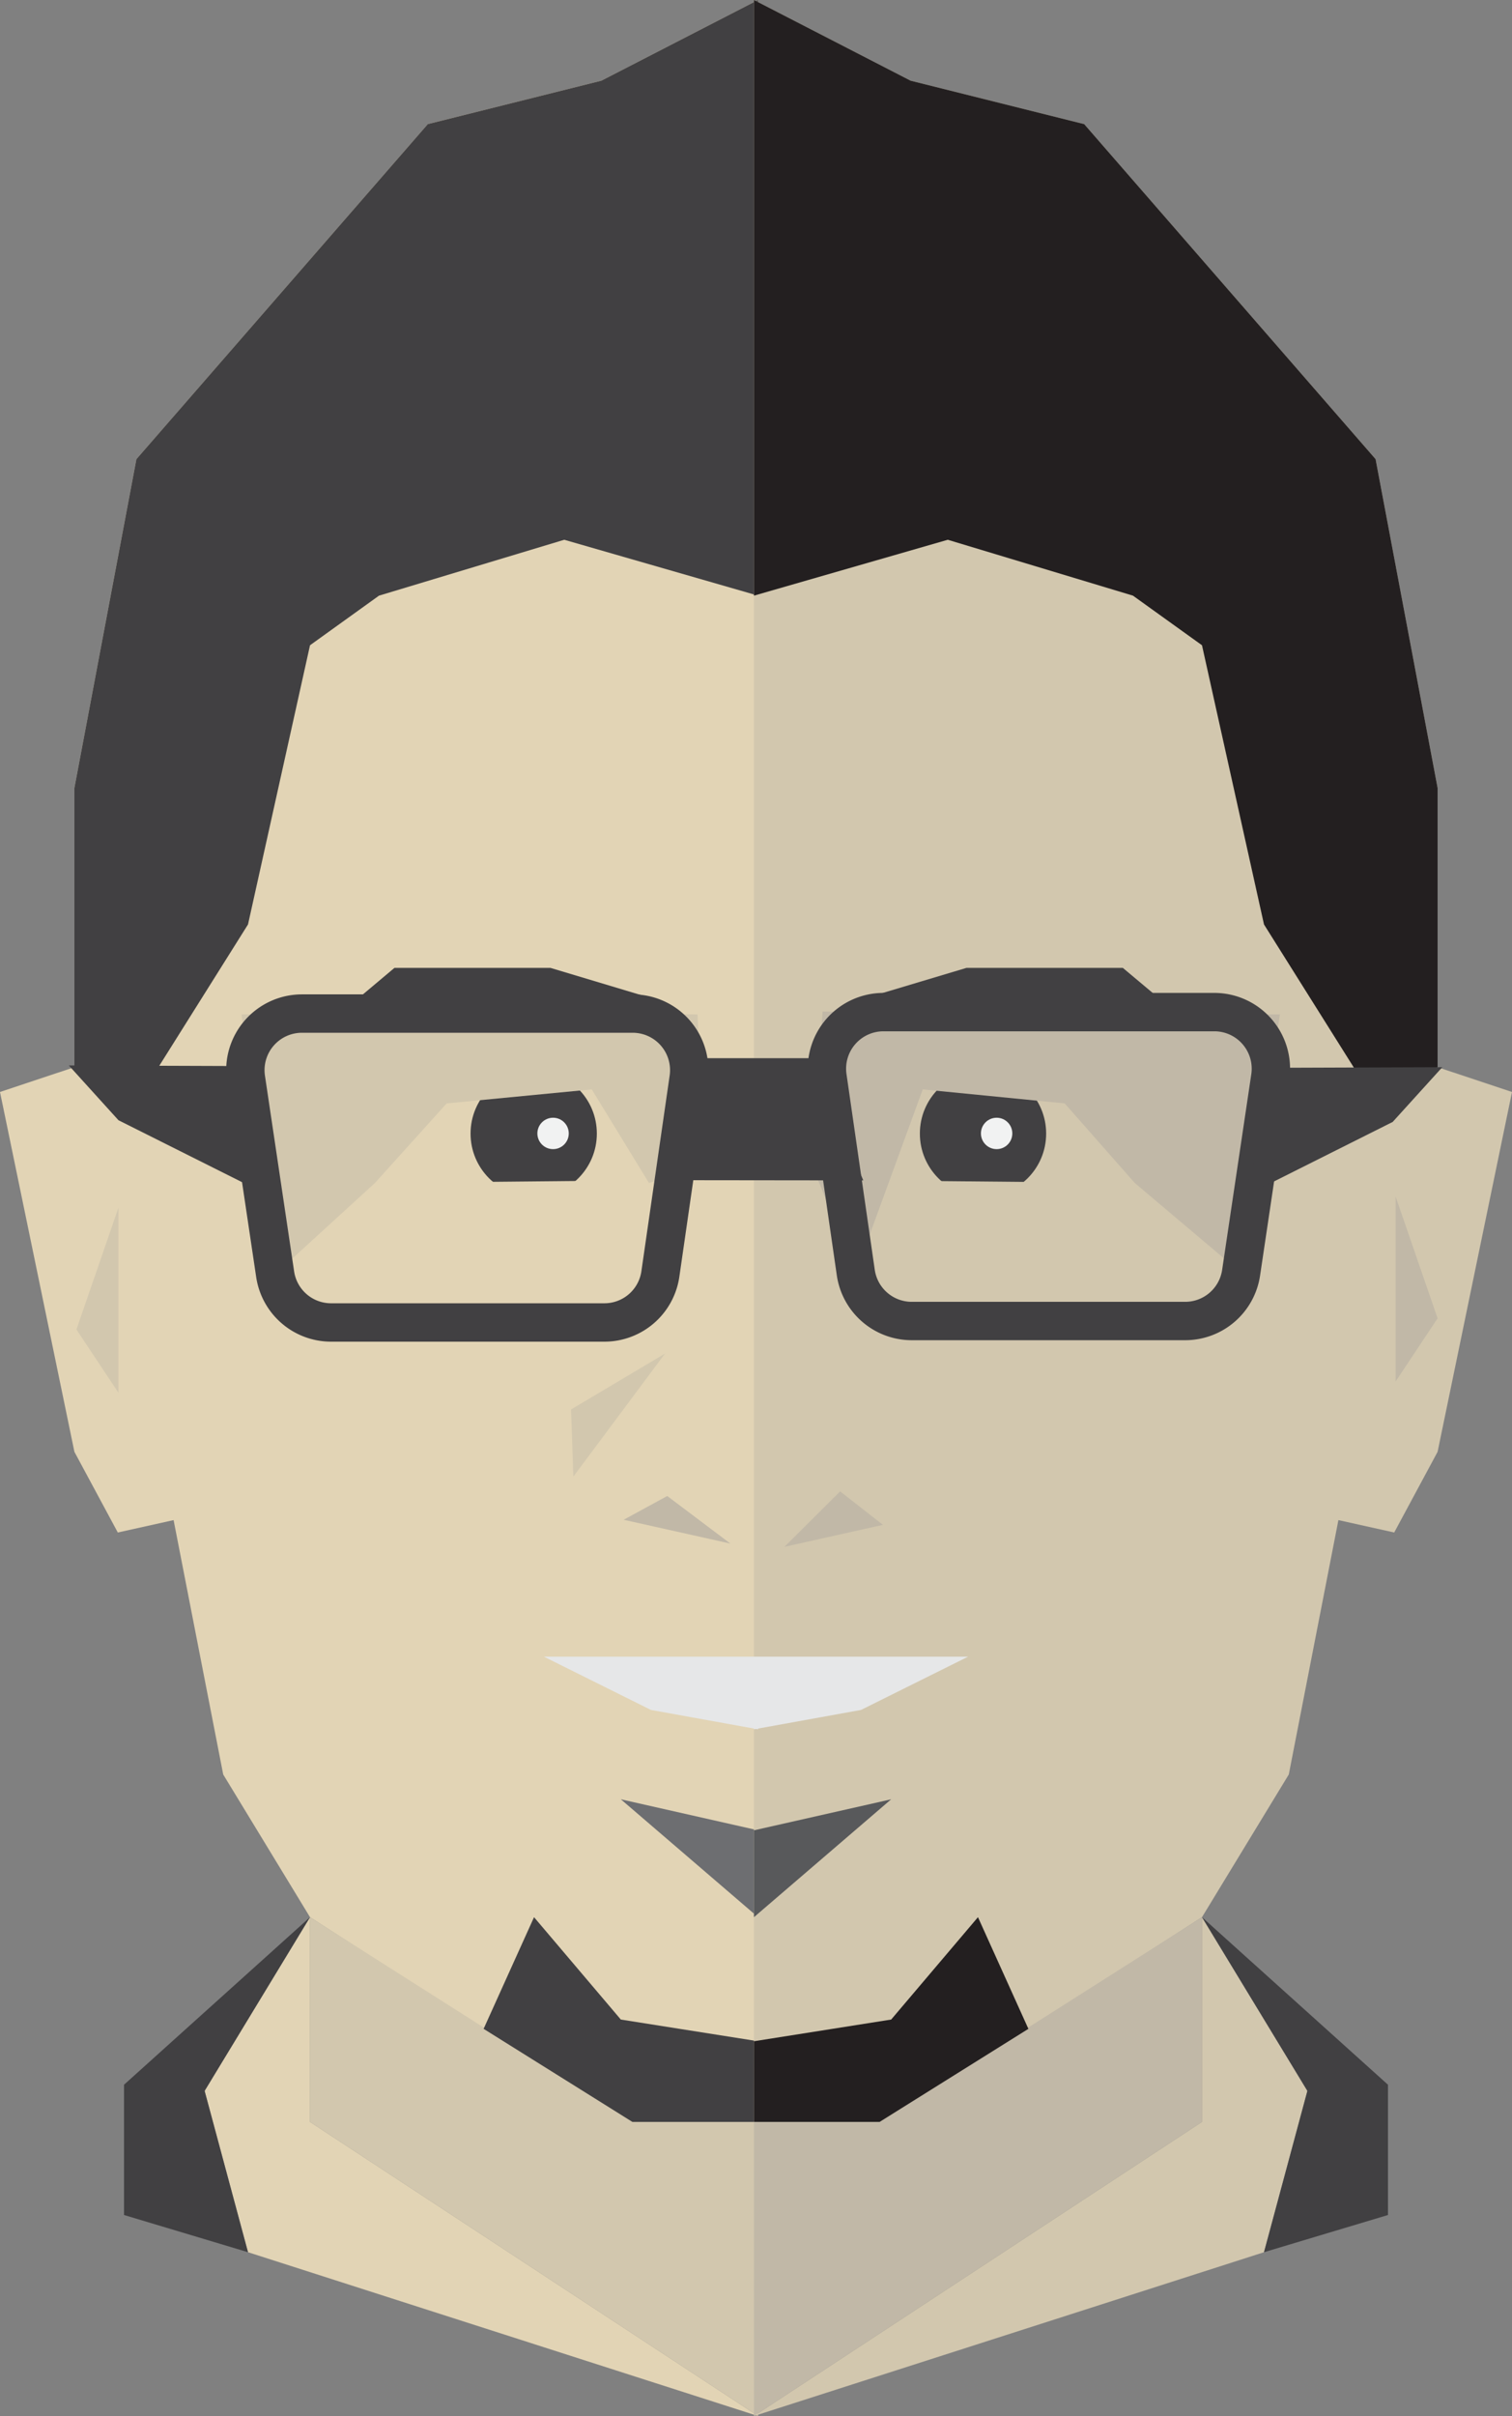 <svg xmlns="http://www.w3.org/2000/svg" viewBox="0 0 320.87 512.37"><rect x="0" y="0" width="320.87" height="512.37" fill="#808080" stroke="none"/><defs><style>.cls-1{fill:#e2d4b5;}.cls-2{fill:#d2c7ae;}.cls-3{fill:#414042;}.cls-4{fill:#6d6e71;}.cls-5{fill:#c1b8a7;}.cls-6{fill:#f1f2f2;}.cls-7{fill:#231f20;}.cls-8{fill:#58595b;}.cls-9{fill:#e6e7e8;}.cls-10{fill:none;stroke:#414042;stroke-miterlimit:10;stroke-width:8.14px;}</style></defs><title>davallan_3</title><g id="Layer_2" data-name="Layer 2"><g id="Layer_1-2" data-name="Layer 1"><polygon class="cls-1" points="15.79 226.32 15.79 167.1 28.95 97.37 90.79 26.32 127.63 17.11 160.87 0 160.87 450 134.21 450 102.63 430.26 65.79 406.58 47.37 376.32 36.84 322.37 25 325 15.79 307.89 0 231.58 15.79 226.32"/><polygon class="cls-2" points="65.79 406.58 65.79 450 160.87 512.37 160.87 450 134.21 450 65.79 406.58"/><polygon class="cls-1" points="52.63 477.63 43.42 443.42 65.79 406.58 65.79 450 160.87 512.37 52.63 477.63"/><polygon class="cls-3" points="26.32 469.74 52.63 477.63 43.42 443.42 65.79 406.58 26.32 442.11 26.32 469.74"/><polygon class="cls-3" points="113.33 406.58 102.63 430.26 134.21 450 160.87 450 160.87 432.89 131.75 428.29 113.33 406.58"/><polygon class="cls-4" points="160.87 388.16 160.87 406.58 131.75 381.58 131.75 381.58 160.87 388.16"/><polygon class="cls-3" points="116.81 205.26 138.75 211.84 138.75 225 60.21 225 83.71 205.26 116.81 205.26"/><polygon class="cls-3" points="160.87 126.32 119.74 114.47 80.43 126.32 65.79 136.84 52.63 196.05 26.32 237.93 15.79 226.32 15.79 167.1 28.95 97.37 90.79 26.32 127.63 17.11 160.87 0 160.87 126.32"/><circle class="cls-3" cx="113.26" cy="240.4" r="13.4"/><polygon class="cls-2" points="79.58 250.87 94.79 234 125.58 231.03 137.72 250.87 149.43 247.39 148.03 215.13 98.76 214.52 51.26 215.13 58.39 270.23 79.58 250.87"/><polygon class="cls-1" points="126.66 250.41 79.58 250.87 112.52 268.33 126.66 250.41"/><polygon class="cls-2" points="25.13 295.36 25.13 256.13 16.22 281.95 25.13 295.36"/><polygon class="cls-5" points="132.35 322.3 155 327.35 141.6 317.26 132.35 322.3"/><polygon class="cls-2" points="121.68 313.14 141.12 287.06 121.18 298.91 121.68 313.14"/><circle class="cls-6" cx="117.37" cy="240.37" r="3.33"/><polygon class="cls-2" points="305.08 226.32 305.08 167.1 291.92 97.37 230.08 26.32 193.24 17.11 160 0 160 450 186.66 450 218.24 430.26 255.08 406.58 273.5 376.32 284.03 322.37 295.87 325 305.08 307.89 320.87 231.58 305.08 226.32"/><polygon class="cls-5" points="255.08 406.58 255.08 450 160 512.37 160 450 186.66 450 255.08 406.58"/><polygon class="cls-2" points="268.24 477.63 277.45 443.42 255.08 406.58 255.08 450 160 512.37 268.24 477.63"/><polygon class="cls-3" points="294.55 469.74 268.24 477.63 277.45 443.42 255.08 406.58 294.55 442.11 294.55 469.74"/><polygon class="cls-7" points="207.54 406.58 218.24 430.26 186.66 450 160 450 160 432.89 189.12 428.29 207.54 406.58"/><polygon class="cls-8" points="160 388.16 160 406.58 189.12 381.58 189.12 381.58 160 388.16"/><polygon class="cls-3" points="205.1 205.26 183.12 211.84 183.12 225 261.84 225 238.28 205.26 205.1 205.26"/><polygon class="cls-7" points="160 126.32 201.13 114.47 240.43 126.32 255.08 136.84 268.24 196.05 294.55 237.93 305.08 226.32 305.08 167.1 291.92 97.37 230.08 26.32 193.24 17.11 160 0 160 126.32"/><circle class="cls-3" cx="208.61" cy="240.4" r="13.4"/><polygon class="cls-5" points="240.81 250.87 225.94 234 195.82 231.03 181.63 269.87 172.42 247.39 174.56 214.52 222.48 215.13 271.61 215.13 263.36 269.92 240.81 250.87"/><polygon class="cls-2" points="195.2 250.44 240.81 250.87 210.07 268.19 195.2 250.44"/><polygon class="cls-9" points="205.45 351.33 182.72 351.33 160.87 351.33 160 351.33 138.14 351.33 115.42 351.33 138.14 362.63 160 366.58 160 366.74 160.43 366.66 160.87 366.74 160.87 366.58 182.72 362.63 205.45 351.33"/><polygon class="cls-5" points="296.17 292.98 296.17 253.75 305.08 279.58 296.17 292.98"/><polygon class="cls-5" points="187.37 323.38 166.47 328.04 178.29 316.28 187.37 323.38"/><circle class="cls-6" cx="211.5" cy="240.37" r="3.33"/><path class="cls-10" d="M251.49,280.15h-58a12,12,0,0,1-11.88-10.28l-6-41.51a12,12,0,0,1,11.88-13.72h70.21a12,12,0,0,1,11.87,13.77l-6.19,41.51A12,12,0,0,1,251.49,280.15Z"/><polygon class="cls-3" points="183.2 250.33 139.66 250.28 149.43 224.41 172.42 224.41 183.2 250.33"/><polygon class="cls-3" points="295.55 237.93 263.86 253.81 272.61 226.44 306.08 226.32 295.55 237.93"/><polygon class="cls-3" points="25.14 237.57 57.45 253.75 48.08 226.07 14.61 225.95 25.14 237.57"/><path class="cls-10" d="M70.26,280.46h58a12,12,0,0,0,11.88-10.28l6-41.51a12,12,0,0,0-11.88-13.72H64.07A12,12,0,0,0,52.2,228.71l6.19,41.51A12,12,0,0,0,70.26,280.46Z"/></g></g></svg>